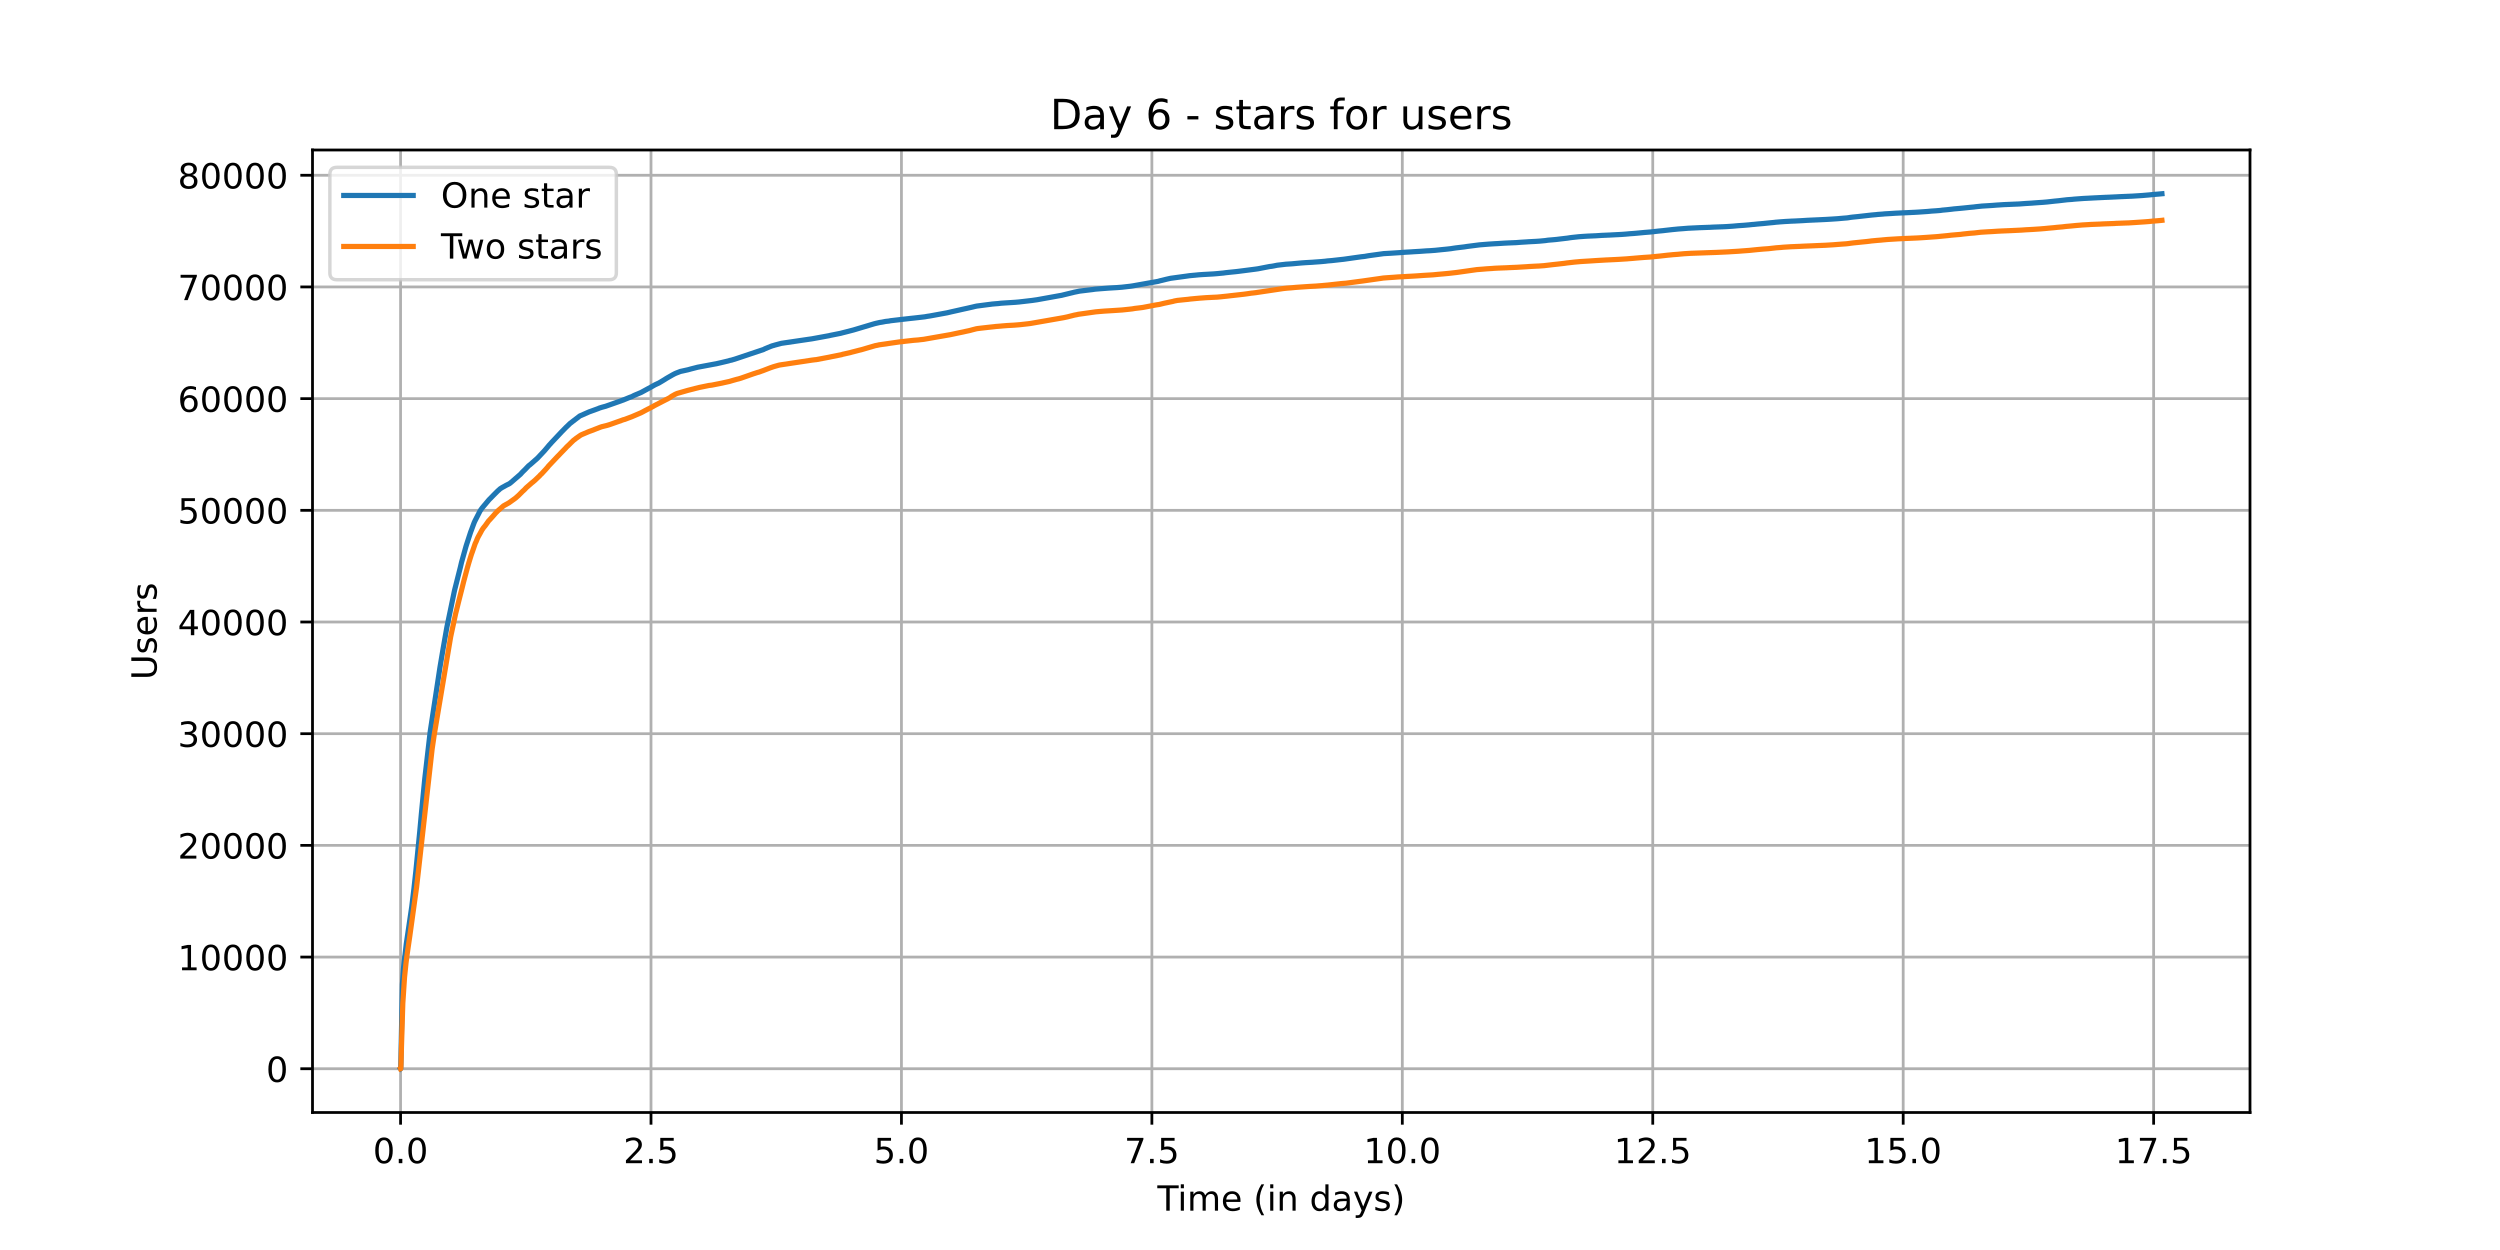 <?xml version="1.0" encoding="utf-8" standalone="no"?>
<!DOCTYPE svg PUBLIC "-//W3C//DTD SVG 1.1//EN"
  "http://www.w3.org/Graphics/SVG/1.1/DTD/svg11.dtd">
<!-- Created with matplotlib (https://matplotlib.org/) -->
<svg height="360pt" version="1.1" viewBox="0 0 720 360" width="720pt" xmlns="http://www.w3.org/2000/svg" xmlns:xlink="http://www.w3.org/1999/xlink">
 <defs>
  <style type="text/css">*{stroke-linecap:butt;stroke-linejoin:round;}</style>
 </defs>
 <g id="figure_1">
  <g id="patch_1">
   <path d="M 0 360 
L 720 360 
L 720 0 
L 0 0 
z
" style="fill:#ffffff;"/>
  </g>
  <g id="axes_1">
   <g id="patch_2">
    <path d="M 90 320.4 
L 648 320.4 
L 648 43.2 
L 90 43.2 
z
" style="fill:#ffffff;"/>
   </g>
   <g id="matplotlib.axis_1">
    <g id="xtick_1">
     <g id="line2d_1">
      <path clip-path="url(#p3df8a5b5e9)" d="M 115.364 320.4 
L 115.364 43.2 
" style="fill:none;stroke:#b0b0b0;stroke-linecap:square;stroke-width:0.8;"/>
     </g>
     <g id="line2d_2">
      <defs>
       <path d="M 0 0 
L 0 3.5 
" id="m30d0edd004" style="stroke:#000000;stroke-width:0.8;"/>
      </defs>
      <g>
       <use style="stroke:#000000;stroke-width:0.8;" x="115.364" xlink:href="#m30d0edd004" y="320.4"/>
      </g>
     </g>
     <g id="text_1">
      <!-- 0.0 -->
      <g transform="translate(107.412 334.998)scale(0.1 -0.1)">
       <defs>
        <path d="M 31.781 66.406 
Q 24.172 66.406 20.328 58.906 
Q 16.5 51.422 16.5 36.375 
Q 16.5 21.391 20.328 13.891 
Q 24.172 6.391 31.781 6.391 
Q 39.453 6.391 43.281 13.891 
Q 47.125 21.391 47.125 36.375 
Q 47.125 51.422 43.281 58.906 
Q 39.453 66.406 31.781 66.406 
z
M 31.781 74.219 
Q 44.047 74.219 50.516 64.516 
Q 56.984 54.828 56.984 36.375 
Q 56.984 17.969 50.516 8.266 
Q 44.047 -1.422 31.781 -1.422 
Q 19.531 -1.422 13.062 8.266 
Q 6.594 17.969 6.594 36.375 
Q 6.594 54.828 13.062 64.516 
Q 19.531 74.219 31.781 74.219 
z
" id="DejaVuSans-48"/>
        <path d="M 10.688 12.406 
L 21 12.406 
L 21 0 
L 10.688 0 
z
" id="DejaVuSans-46"/>
       </defs>
       <use xlink:href="#DejaVuSans-48"/>
       <use x="63.623" xlink:href="#DejaVuSans-46"/>
       <use x="95.41" xlink:href="#DejaVuSans-48"/>
      </g>
     </g>
    </g>
    <g id="xtick_2">
     <g id="line2d_3">
      <path clip-path="url(#p3df8a5b5e9)" d="M 187.489 320.4 
L 187.489 43.2 
" style="fill:none;stroke:#b0b0b0;stroke-linecap:square;stroke-width:0.8;"/>
     </g>
     <g id="line2d_4">
      <g>
       <use style="stroke:#000000;stroke-width:0.8;" x="187.489" xlink:href="#m30d0edd004" y="320.4"/>
      </g>
     </g>
     <g id="text_2">
      <!-- 2.5 -->
      <g transform="translate(179.538 334.998)scale(0.1 -0.1)">
       <defs>
        <path d="M 19.188 8.297 
L 53.609 8.297 
L 53.609 0 
L 7.328 0 
L 7.328 8.297 
Q 12.938 14.109 22.625 23.891 
Q 32.328 33.688 34.812 36.531 
Q 39.547 41.844 41.422 45.531 
Q 43.312 49.219 43.312 52.781 
Q 43.312 58.594 39.234 62.25 
Q 35.156 65.922 28.609 65.922 
Q 23.969 65.922 18.812 64.312 
Q 13.672 62.703 7.812 59.422 
L 7.812 69.391 
Q 13.766 71.781 18.938 73 
Q 24.125 74.219 28.422 74.219 
Q 39.75 74.219 46.484 68.547 
Q 53.219 62.891 53.219 53.422 
Q 53.219 48.922 51.531 44.891 
Q 49.859 40.875 45.406 35.406 
Q 44.188 33.984 37.641 27.219 
Q 31.109 20.453 19.188 8.297 
z
" id="DejaVuSans-50"/>
        <path d="M 10.797 72.906 
L 49.516 72.906 
L 49.516 64.594 
L 19.828 64.594 
L 19.828 46.734 
Q 21.969 47.469 24.109 47.828 
Q 26.266 48.188 28.422 48.188 
Q 40.625 48.188 47.75 41.5 
Q 54.891 34.812 54.891 23.391 
Q 54.891 11.625 47.562 5.094 
Q 40.234 -1.422 26.906 -1.422 
Q 22.312 -1.422 17.547 -0.641 
Q 12.797 0.141 7.719 1.703 
L 7.719 11.625 
Q 12.109 9.234 16.797 8.062 
Q 21.484 6.891 26.703 6.891 
Q 35.156 6.891 40.078 11.328 
Q 45.016 15.766 45.016 23.391 
Q 45.016 31 40.078 35.438 
Q 35.156 39.891 26.703 39.891 
Q 22.75 39.891 18.812 39.016 
Q 14.891 38.141 10.797 36.281 
z
" id="DejaVuSans-53"/>
       </defs>
       <use xlink:href="#DejaVuSans-50"/>
       <use x="63.623" xlink:href="#DejaVuSans-46"/>
       <use x="95.41" xlink:href="#DejaVuSans-53"/>
      </g>
     </g>
    </g>
    <g id="xtick_3">
     <g id="line2d_5">
      <path clip-path="url(#p3df8a5b5e9)" d="M 259.615 320.4 
L 259.615 43.2 
" style="fill:none;stroke:#b0b0b0;stroke-linecap:square;stroke-width:0.8;"/>
     </g>
     <g id="line2d_6">
      <g>
       <use style="stroke:#000000;stroke-width:0.8;" x="259.615" xlink:href="#m30d0edd004" y="320.4"/>
      </g>
     </g>
     <g id="text_3">
      <!-- 5.0 -->
      <g transform="translate(251.664 334.998)scale(0.1 -0.1)">
       <use xlink:href="#DejaVuSans-53"/>
       <use x="63.623" xlink:href="#DejaVuSans-46"/>
       <use x="95.41" xlink:href="#DejaVuSans-48"/>
      </g>
     </g>
    </g>
    <g id="xtick_4">
     <g id="line2d_7">
      <path clip-path="url(#p3df8a5b5e9)" d="M 331.741 320.4 
L 331.741 43.2 
" style="fill:none;stroke:#b0b0b0;stroke-linecap:square;stroke-width:0.8;"/>
     </g>
     <g id="line2d_8">
      <g>
       <use style="stroke:#000000;stroke-width:0.8;" x="331.741" xlink:href="#m30d0edd004" y="320.4"/>
      </g>
     </g>
     <g id="text_4">
      <!-- 7.5 -->
      <g transform="translate(323.79 334.998)scale(0.1 -0.1)">
       <defs>
        <path d="M 8.203 72.906 
L 55.078 72.906 
L 55.078 68.703 
L 28.609 0 
L 18.312 0 
L 43.219 64.594 
L 8.203 64.594 
z
" id="DejaVuSans-55"/>
       </defs>
       <use xlink:href="#DejaVuSans-55"/>
       <use x="63.623" xlink:href="#DejaVuSans-46"/>
       <use x="95.41" xlink:href="#DejaVuSans-53"/>
      </g>
     </g>
    </g>
    <g id="xtick_5">
     <g id="line2d_9">
      <path clip-path="url(#p3df8a5b5e9)" d="M 403.867 320.4 
L 403.867 43.2 
" style="fill:none;stroke:#b0b0b0;stroke-linecap:square;stroke-width:0.8;"/>
     </g>
     <g id="line2d_10">
      <g>
       <use style="stroke:#000000;stroke-width:0.8;" x="403.867" xlink:href="#m30d0edd004" y="320.4"/>
      </g>
     </g>
     <g id="text_5">
      <!-- 10.0 -->
      <g transform="translate(392.734 334.998)scale(0.1 -0.1)">
       <defs>
        <path d="M 12.406 8.297 
L 28.516 8.297 
L 28.516 63.922 
L 10.984 60.406 
L 10.984 69.391 
L 28.422 72.906 
L 38.281 72.906 
L 38.281 8.297 
L 54.391 8.297 
L 54.391 0 
L 12.406 0 
z
" id="DejaVuSans-49"/>
       </defs>
       <use xlink:href="#DejaVuSans-49"/>
       <use x="63.623" xlink:href="#DejaVuSans-48"/>
       <use x="127.246" xlink:href="#DejaVuSans-46"/>
       <use x="159.033" xlink:href="#DejaVuSans-48"/>
      </g>
     </g>
    </g>
    <g id="xtick_6">
     <g id="line2d_11">
      <path clip-path="url(#p3df8a5b5e9)" d="M 475.993 320.4 
L 475.993 43.2 
" style="fill:none;stroke:#b0b0b0;stroke-linecap:square;stroke-width:0.8;"/>
     </g>
     <g id="line2d_12">
      <g>
       <use style="stroke:#000000;stroke-width:0.8;" x="475.993" xlink:href="#m30d0edd004" y="320.4"/>
      </g>
     </g>
     <g id="text_6">
      <!-- 12.5 -->
      <g transform="translate(464.86 334.998)scale(0.1 -0.1)">
       <use xlink:href="#DejaVuSans-49"/>
       <use x="63.623" xlink:href="#DejaVuSans-50"/>
       <use x="127.246" xlink:href="#DejaVuSans-46"/>
       <use x="159.033" xlink:href="#DejaVuSans-53"/>
      </g>
     </g>
    </g>
    <g id="xtick_7">
     <g id="line2d_13">
      <path clip-path="url(#p3df8a5b5e9)" d="M 548.119 320.4 
L 548.119 43.2 
" style="fill:none;stroke:#b0b0b0;stroke-linecap:square;stroke-width:0.8;"/>
     </g>
     <g id="line2d_14">
      <g>
       <use style="stroke:#000000;stroke-width:0.8;" x="548.119" xlink:href="#m30d0edd004" y="320.4"/>
      </g>
     </g>
     <g id="text_7">
      <!-- 15.0 -->
      <g transform="translate(536.986 334.998)scale(0.1 -0.1)">
       <use xlink:href="#DejaVuSans-49"/>
       <use x="63.623" xlink:href="#DejaVuSans-53"/>
       <use x="127.246" xlink:href="#DejaVuSans-46"/>
       <use x="159.033" xlink:href="#DejaVuSans-48"/>
      </g>
     </g>
    </g>
    <g id="xtick_8">
     <g id="line2d_15">
      <path clip-path="url(#p3df8a5b5e9)" d="M 620.245 320.4 
L 620.245 43.2 
" style="fill:none;stroke:#b0b0b0;stroke-linecap:square;stroke-width:0.8;"/>
     </g>
     <g id="line2d_16">
      <g>
       <use style="stroke:#000000;stroke-width:0.8;" x="620.245" xlink:href="#m30d0edd004" y="320.4"/>
      </g>
     </g>
     <g id="text_8">
      <!-- 17.5 -->
      <g transform="translate(609.112 334.998)scale(0.1 -0.1)">
       <use xlink:href="#DejaVuSans-49"/>
       <use x="63.623" xlink:href="#DejaVuSans-55"/>
       <use x="127.246" xlink:href="#DejaVuSans-46"/>
       <use x="159.033" xlink:href="#DejaVuSans-53"/>
      </g>
     </g>
    </g>
    <g id="text_9">
     <!-- Time (in days) -->
     <g transform="translate(333.327 348.677)scale(0.1 -0.1)">
      <defs>
       <path d="M -0.297 72.906 
L 61.375 72.906 
L 61.375 64.594 
L 35.5 64.594 
L 35.5 0 
L 25.594 0 
L 25.594 64.594 
L -0.297 64.594 
z
" id="DejaVuSans-84"/>
       <path d="M 9.422 54.688 
L 18.406 54.688 
L 18.406 0 
L 9.422 0 
z
M 9.422 75.984 
L 18.406 75.984 
L 18.406 64.594 
L 9.422 64.594 
z
" id="DejaVuSans-105"/>
       <path d="M 52 44.188 
Q 55.375 50.25 60.062 53.125 
Q 64.75 56 71.094 56 
Q 79.641 56 84.281 50.016 
Q 88.922 44.047 88.922 33.016 
L 88.922 0 
L 79.891 0 
L 79.891 32.719 
Q 79.891 40.578 77.094 44.375 
Q 74.312 48.188 68.609 48.188 
Q 61.625 48.188 57.562 43.547 
Q 53.516 38.922 53.516 30.906 
L 53.516 0 
L 44.484 0 
L 44.484 32.719 
Q 44.484 40.625 41.703 44.406 
Q 38.922 48.188 33.109 48.188 
Q 26.219 48.188 22.156 43.531 
Q 18.109 38.875 18.109 30.906 
L 18.109 0 
L 9.078 0 
L 9.078 54.688 
L 18.109 54.688 
L 18.109 46.188 
Q 21.188 51.219 25.484 53.609 
Q 29.781 56 35.688 56 
Q 41.656 56 45.828 52.969 
Q 50 49.953 52 44.188 
z
" id="DejaVuSans-109"/>
       <path d="M 56.203 29.594 
L 56.203 25.203 
L 14.891 25.203 
Q 15.484 15.922 20.484 11.062 
Q 25.484 6.203 34.422 6.203 
Q 39.594 6.203 44.453 7.469 
Q 49.312 8.734 54.109 11.281 
L 54.109 2.781 
Q 49.266 0.734 44.188 -0.344 
Q 39.109 -1.422 33.891 -1.422 
Q 20.797 -1.422 13.156 6.188 
Q 5.516 13.812 5.516 26.812 
Q 5.516 40.234 12.766 48.109 
Q 20.016 56 32.328 56 
Q 43.359 56 49.781 48.891 
Q 56.203 41.797 56.203 29.594 
z
M 47.219 32.234 
Q 47.125 39.594 43.094 43.984 
Q 39.062 48.391 32.422 48.391 
Q 24.906 48.391 20.391 44.141 
Q 15.875 39.891 15.188 32.172 
z
" id="DejaVuSans-101"/>
       <path id="DejaVuSans-32"/>
       <path d="M 31 75.875 
Q 24.469 64.656 21.281 53.656 
Q 18.109 42.672 18.109 31.391 
Q 18.109 20.125 21.312 9.062 
Q 24.516 -2 31 -13.188 
L 23.188 -13.188 
Q 15.875 -1.703 12.234 9.375 
Q 8.594 20.453 8.594 31.391 
Q 8.594 42.281 12.203 53.312 
Q 15.828 64.359 23.188 75.875 
z
" id="DejaVuSans-40"/>
       <path d="M 54.891 33.016 
L 54.891 0 
L 45.906 0 
L 45.906 32.719 
Q 45.906 40.484 42.875 44.328 
Q 39.844 48.188 33.797 48.188 
Q 26.516 48.188 22.312 43.547 
Q 18.109 38.922 18.109 30.906 
L 18.109 0 
L 9.078 0 
L 9.078 54.688 
L 18.109 54.688 
L 18.109 46.188 
Q 21.344 51.125 25.703 53.562 
Q 30.078 56 35.797 56 
Q 45.219 56 50.047 50.172 
Q 54.891 44.344 54.891 33.016 
z
" id="DejaVuSans-110"/>
       <path d="M 45.406 46.391 
L 45.406 75.984 
L 54.391 75.984 
L 54.391 0 
L 45.406 0 
L 45.406 8.203 
Q 42.578 3.328 38.25 0.953 
Q 33.938 -1.422 27.875 -1.422 
Q 17.969 -1.422 11.734 6.484 
Q 5.516 14.406 5.516 27.297 
Q 5.516 40.188 11.734 48.094 
Q 17.969 56 27.875 56 
Q 33.938 56 38.25 53.625 
Q 42.578 51.266 45.406 46.391 
z
M 14.797 27.297 
Q 14.797 17.391 18.875 11.75 
Q 22.953 6.109 30.078 6.109 
Q 37.203 6.109 41.297 11.75 
Q 45.406 17.391 45.406 27.297 
Q 45.406 37.203 41.297 42.844 
Q 37.203 48.484 30.078 48.484 
Q 22.953 48.484 18.875 42.844 
Q 14.797 37.203 14.797 27.297 
z
" id="DejaVuSans-100"/>
       <path d="M 34.281 27.484 
Q 23.391 27.484 19.188 25 
Q 14.984 22.516 14.984 16.5 
Q 14.984 11.719 18.141 8.906 
Q 21.297 6.109 26.703 6.109 
Q 34.188 6.109 38.703 11.406 
Q 43.219 16.703 43.219 25.484 
L 43.219 27.484 
z
M 52.203 31.203 
L 52.203 0 
L 43.219 0 
L 43.219 8.297 
Q 40.141 3.328 35.547 0.953 
Q 30.953 -1.422 24.312 -1.422 
Q 15.922 -1.422 10.953 3.297 
Q 6 8.016 6 15.922 
Q 6 25.141 12.172 29.828 
Q 18.359 34.516 30.609 34.516 
L 43.219 34.516 
L 43.219 35.406 
Q 43.219 41.609 39.141 45 
Q 35.062 48.391 27.688 48.391 
Q 23 48.391 18.547 47.266 
Q 14.109 46.141 10.016 43.891 
L 10.016 52.203 
Q 14.938 54.109 19.578 55.047 
Q 24.219 56 28.609 56 
Q 40.484 56 46.344 49.844 
Q 52.203 43.703 52.203 31.203 
z
" id="DejaVuSans-97"/>
       <path d="M 32.172 -5.078 
Q 28.375 -14.844 24.75 -17.812 
Q 21.141 -20.797 15.094 -20.797 
L 7.906 -20.797 
L 7.906 -13.281 
L 13.188 -13.281 
Q 16.891 -13.281 18.938 -11.516 
Q 21 -9.766 23.484 -3.219 
L 25.094 0.875 
L 2.984 54.688 
L 12.5 54.688 
L 29.594 11.922 
L 46.688 54.688 
L 56.203 54.688 
z
" id="DejaVuSans-121"/>
       <path d="M 44.281 53.078 
L 44.281 44.578 
Q 40.484 46.531 36.375 47.5 
Q 32.281 48.484 27.875 48.484 
Q 21.188 48.484 17.844 46.438 
Q 14.5 44.391 14.5 40.281 
Q 14.5 37.156 16.891 35.375 
Q 19.281 33.594 26.516 31.984 
L 29.594 31.297 
Q 39.156 29.25 43.188 25.516 
Q 47.219 21.781 47.219 15.094 
Q 47.219 7.469 41.188 3.016 
Q 35.156 -1.422 24.609 -1.422 
Q 20.219 -1.422 15.453 -0.562 
Q 10.688 0.297 5.422 2 
L 5.422 11.281 
Q 10.406 8.688 15.234 7.391 
Q 20.062 6.109 24.812 6.109 
Q 31.156 6.109 34.562 8.281 
Q 37.984 10.453 37.984 14.406 
Q 37.984 18.062 35.516 20.016 
Q 33.062 21.969 24.703 23.781 
L 21.578 24.516 
Q 13.234 26.266 9.516 29.906 
Q 5.812 33.547 5.812 39.891 
Q 5.812 47.609 11.281 51.797 
Q 16.75 56 26.812 56 
Q 31.781 56 36.172 55.266 
Q 40.578 54.547 44.281 53.078 
z
" id="DejaVuSans-115"/>
       <path d="M 8.016 75.875 
L 15.828 75.875 
Q 23.141 64.359 26.781 53.312 
Q 30.422 42.281 30.422 31.391 
Q 30.422 20.453 26.781 9.375 
Q 23.141 -1.703 15.828 -13.188 
L 8.016 -13.188 
Q 14.5 -2 17.703 9.062 
Q 20.906 20.125 20.906 31.391 
Q 20.906 42.672 17.703 53.656 
Q 14.5 64.656 8.016 75.875 
z
" id="DejaVuSans-41"/>
      </defs>
      <use xlink:href="#DejaVuSans-84"/>
      <use x="57.959" xlink:href="#DejaVuSans-105"/>
      <use x="85.742" xlink:href="#DejaVuSans-109"/>
      <use x="183.154" xlink:href="#DejaVuSans-101"/>
      <use x="244.678" xlink:href="#DejaVuSans-32"/>
      <use x="276.465" xlink:href="#DejaVuSans-40"/>
      <use x="315.479" xlink:href="#DejaVuSans-105"/>
      <use x="343.262" xlink:href="#DejaVuSans-110"/>
      <use x="406.641" xlink:href="#DejaVuSans-32"/>
      <use x="438.428" xlink:href="#DejaVuSans-100"/>
      <use x="501.904" xlink:href="#DejaVuSans-97"/>
      <use x="563.184" xlink:href="#DejaVuSans-121"/>
      <use x="622.363" xlink:href="#DejaVuSans-115"/>
      <use x="674.463" xlink:href="#DejaVuSans-41"/>
     </g>
    </g>
   </g>
   <g id="matplotlib.axis_2">
    <g id="ytick_1">
     <g id="line2d_17">
      <path clip-path="url(#p3df8a5b5e9)" d="M 90 307.8 
L 648 307.8 
" style="fill:none;stroke:#b0b0b0;stroke-linecap:square;stroke-width:0.8;"/>
     </g>
     <g id="line2d_18">
      <defs>
       <path d="M 0 0 
L -3.5 0 
" id="m00f42915b4" style="stroke:#000000;stroke-width:0.8;"/>
      </defs>
      <g>
       <use style="stroke:#000000;stroke-width:0.8;" x="90" xlink:href="#m00f42915b4" y="307.8"/>
      </g>
     </g>
     <g id="text_10">
      <!-- 0 -->
      <g transform="translate(76.638 311.599)scale(0.1 -0.1)">
       <use xlink:href="#DejaVuSans-48"/>
      </g>
     </g>
    </g>
    <g id="ytick_2">
     <g id="line2d_19">
      <path clip-path="url(#p3df8a5b5e9)" d="M 90 275.634 
L 648 275.634 
" style="fill:none;stroke:#b0b0b0;stroke-linecap:square;stroke-width:0.8;"/>
     </g>
     <g id="line2d_20">
      <g>
       <use style="stroke:#000000;stroke-width:0.8;" x="90" xlink:href="#m00f42915b4" y="275.634"/>
      </g>
     </g>
     <g id="text_11">
      <!-- 10000 -->
      <g transform="translate(51.188 279.433)scale(0.1 -0.1)">
       <use xlink:href="#DejaVuSans-49"/>
       <use x="63.623" xlink:href="#DejaVuSans-48"/>
       <use x="127.246" xlink:href="#DejaVuSans-48"/>
       <use x="190.869" xlink:href="#DejaVuSans-48"/>
       <use x="254.492" xlink:href="#DejaVuSans-48"/>
      </g>
     </g>
    </g>
    <g id="ytick_3">
     <g id="line2d_21">
      <path clip-path="url(#p3df8a5b5e9)" d="M 90 243.468 
L 648 243.468 
" style="fill:none;stroke:#b0b0b0;stroke-linecap:square;stroke-width:0.8;"/>
     </g>
     <g id="line2d_22">
      <g>
       <use style="stroke:#000000;stroke-width:0.8;" x="90" xlink:href="#m00f42915b4" y="243.468"/>
      </g>
     </g>
     <g id="text_12">
      <!-- 20000 -->
      <g transform="translate(51.188 247.268)scale(0.1 -0.1)">
       <use xlink:href="#DejaVuSans-50"/>
       <use x="63.623" xlink:href="#DejaVuSans-48"/>
       <use x="127.246" xlink:href="#DejaVuSans-48"/>
       <use x="190.869" xlink:href="#DejaVuSans-48"/>
       <use x="254.492" xlink:href="#DejaVuSans-48"/>
      </g>
     </g>
    </g>
    <g id="ytick_4">
     <g id="line2d_23">
      <path clip-path="url(#p3df8a5b5e9)" d="M 90 211.303 
L 648 211.303 
" style="fill:none;stroke:#b0b0b0;stroke-linecap:square;stroke-width:0.8;"/>
     </g>
     <g id="line2d_24">
      <g>
       <use style="stroke:#000000;stroke-width:0.8;" x="90" xlink:href="#m00f42915b4" y="211.303"/>
      </g>
     </g>
     <g id="text_13">
      <!-- 30000 -->
      <g transform="translate(51.188 215.102)scale(0.1 -0.1)">
       <defs>
        <path d="M 40.578 39.312 
Q 47.656 37.797 51.625 33 
Q 55.609 28.219 55.609 21.188 
Q 55.609 10.406 48.188 4.484 
Q 40.766 -1.422 27.094 -1.422 
Q 22.516 -1.422 17.656 -0.516 
Q 12.797 0.391 7.625 2.203 
L 7.625 11.719 
Q 11.719 9.328 16.594 8.109 
Q 21.484 6.891 26.812 6.891 
Q 36.078 6.891 40.938 10.547 
Q 45.797 14.203 45.797 21.188 
Q 45.797 27.641 41.281 31.266 
Q 36.766 34.906 28.719 34.906 
L 20.219 34.906 
L 20.219 43.016 
L 29.109 43.016 
Q 36.375 43.016 40.234 45.922 
Q 44.094 48.828 44.094 54.297 
Q 44.094 59.906 40.109 62.906 
Q 36.141 65.922 28.719 65.922 
Q 24.656 65.922 20.016 65.031 
Q 15.375 64.156 9.812 62.312 
L 9.812 71.094 
Q 15.438 72.656 20.344 73.438 
Q 25.25 74.219 29.594 74.219 
Q 40.828 74.219 47.359 69.109 
Q 53.906 64.016 53.906 55.328 
Q 53.906 49.266 50.438 45.094 
Q 46.969 40.922 40.578 39.312 
z
" id="DejaVuSans-51"/>
       </defs>
       <use xlink:href="#DejaVuSans-51"/>
       <use x="63.623" xlink:href="#DejaVuSans-48"/>
       <use x="127.246" xlink:href="#DejaVuSans-48"/>
       <use x="190.869" xlink:href="#DejaVuSans-48"/>
       <use x="254.492" xlink:href="#DejaVuSans-48"/>
      </g>
     </g>
    </g>
    <g id="ytick_5">
     <g id="line2d_25">
      <path clip-path="url(#p3df8a5b5e9)" d="M 90 179.137 
L 648 179.137 
" style="fill:none;stroke:#b0b0b0;stroke-linecap:square;stroke-width:0.8;"/>
     </g>
     <g id="line2d_26">
      <g>
       <use style="stroke:#000000;stroke-width:0.8;" x="90" xlink:href="#m00f42915b4" y="179.137"/>
      </g>
     </g>
     <g id="text_14">
      <!-- 40000 -->
      <g transform="translate(51.188 182.936)scale(0.1 -0.1)">
       <defs>
        <path d="M 37.797 64.312 
L 12.891 25.391 
L 37.797 25.391 
z
M 35.203 72.906 
L 47.609 72.906 
L 47.609 25.391 
L 58.016 25.391 
L 58.016 17.188 
L 47.609 17.188 
L 47.609 0 
L 37.797 0 
L 37.797 17.188 
L 4.891 17.188 
L 4.891 26.703 
z
" id="DejaVuSans-52"/>
       </defs>
       <use xlink:href="#DejaVuSans-52"/>
       <use x="63.623" xlink:href="#DejaVuSans-48"/>
       <use x="127.246" xlink:href="#DejaVuSans-48"/>
       <use x="190.869" xlink:href="#DejaVuSans-48"/>
       <use x="254.492" xlink:href="#DejaVuSans-48"/>
      </g>
     </g>
    </g>
    <g id="ytick_6">
     <g id="line2d_27">
      <path clip-path="url(#p3df8a5b5e9)" d="M 90 146.971 
L 648 146.971 
" style="fill:none;stroke:#b0b0b0;stroke-linecap:square;stroke-width:0.8;"/>
     </g>
     <g id="line2d_28">
      <g>
       <use style="stroke:#000000;stroke-width:0.8;" x="90" xlink:href="#m00f42915b4" y="146.971"/>
      </g>
     </g>
     <g id="text_15">
      <!-- 50000 -->
      <g transform="translate(51.188 150.77)scale(0.1 -0.1)">
       <use xlink:href="#DejaVuSans-53"/>
       <use x="63.623" xlink:href="#DejaVuSans-48"/>
       <use x="127.246" xlink:href="#DejaVuSans-48"/>
       <use x="190.869" xlink:href="#DejaVuSans-48"/>
       <use x="254.492" xlink:href="#DejaVuSans-48"/>
      </g>
     </g>
    </g>
    <g id="ytick_7">
     <g id="line2d_29">
      <path clip-path="url(#p3df8a5b5e9)" d="M 90 114.805 
L 648 114.805 
" style="fill:none;stroke:#b0b0b0;stroke-linecap:square;stroke-width:0.8;"/>
     </g>
     <g id="line2d_30">
      <g>
       <use style="stroke:#000000;stroke-width:0.8;" x="90" xlink:href="#m00f42915b4" y="114.805"/>
      </g>
     </g>
     <g id="text_16">
      <!-- 60000 -->
      <g transform="translate(51.188 118.604)scale(0.1 -0.1)">
       <defs>
        <path d="M 33.016 40.375 
Q 26.375 40.375 22.484 35.828 
Q 18.609 31.297 18.609 23.391 
Q 18.609 15.531 22.484 10.953 
Q 26.375 6.391 33.016 6.391 
Q 39.656 6.391 43.531 10.953 
Q 47.406 15.531 47.406 23.391 
Q 47.406 31.297 43.531 35.828 
Q 39.656 40.375 33.016 40.375 
z
M 52.594 71.297 
L 52.594 62.312 
Q 48.875 64.062 45.094 64.984 
Q 41.312 65.922 37.594 65.922 
Q 27.828 65.922 22.672 59.328 
Q 17.531 52.734 16.797 39.406 
Q 19.672 43.656 24.016 45.922 
Q 28.375 48.188 33.594 48.188 
Q 44.578 48.188 50.953 41.516 
Q 57.328 34.859 57.328 23.391 
Q 57.328 12.156 50.688 5.359 
Q 44.047 -1.422 33.016 -1.422 
Q 20.359 -1.422 13.672 8.266 
Q 6.984 17.969 6.984 36.375 
Q 6.984 53.656 15.188 63.938 
Q 23.391 74.219 37.203 74.219 
Q 40.922 74.219 44.703 73.484 
Q 48.484 72.75 52.594 71.297 
z
" id="DejaVuSans-54"/>
       </defs>
       <use xlink:href="#DejaVuSans-54"/>
       <use x="63.623" xlink:href="#DejaVuSans-48"/>
       <use x="127.246" xlink:href="#DejaVuSans-48"/>
       <use x="190.869" xlink:href="#DejaVuSans-48"/>
       <use x="254.492" xlink:href="#DejaVuSans-48"/>
      </g>
     </g>
    </g>
    <g id="ytick_8">
     <g id="line2d_31">
      <path clip-path="url(#p3df8a5b5e9)" d="M 90 82.639 
L 648 82.639 
" style="fill:none;stroke:#b0b0b0;stroke-linecap:square;stroke-width:0.8;"/>
     </g>
     <g id="line2d_32">
      <g>
       <use style="stroke:#000000;stroke-width:0.8;" x="90" xlink:href="#m00f42915b4" y="82.639"/>
      </g>
     </g>
     <g id="text_17">
      <!-- 70000 -->
      <g transform="translate(51.188 86.438)scale(0.1 -0.1)">
       <use xlink:href="#DejaVuSans-55"/>
       <use x="63.623" xlink:href="#DejaVuSans-48"/>
       <use x="127.246" xlink:href="#DejaVuSans-48"/>
       <use x="190.869" xlink:href="#DejaVuSans-48"/>
       <use x="254.492" xlink:href="#DejaVuSans-48"/>
      </g>
     </g>
    </g>
    <g id="ytick_9">
     <g id="line2d_33">
      <path clip-path="url(#p3df8a5b5e9)" d="M 90 50.473 
L 648 50.473 
" style="fill:none;stroke:#b0b0b0;stroke-linecap:square;stroke-width:0.8;"/>
     </g>
     <g id="line2d_34">
      <g>
       <use style="stroke:#000000;stroke-width:0.8;" x="90" xlink:href="#m00f42915b4" y="50.473"/>
      </g>
     </g>
     <g id="text_18">
      <!-- 80000 -->
      <g transform="translate(51.188 54.273)scale(0.1 -0.1)">
       <defs>
        <path d="M 31.781 34.625 
Q 24.75 34.625 20.719 30.859 
Q 16.703 27.094 16.703 20.516 
Q 16.703 13.922 20.719 10.156 
Q 24.75 6.391 31.781 6.391 
Q 38.812 6.391 42.859 10.172 
Q 46.922 13.969 46.922 20.516 
Q 46.922 27.094 42.891 30.859 
Q 38.875 34.625 31.781 34.625 
z
M 21.922 38.812 
Q 15.578 40.375 12.031 44.719 
Q 8.5 49.078 8.5 55.328 
Q 8.5 64.062 14.719 69.141 
Q 20.953 74.219 31.781 74.219 
Q 42.672 74.219 48.875 69.141 
Q 55.078 64.062 55.078 55.328 
Q 55.078 49.078 51.531 44.719 
Q 48 40.375 41.703 38.812 
Q 48.828 37.156 52.797 32.312 
Q 56.781 27.484 56.781 20.516 
Q 56.781 9.906 50.312 4.234 
Q 43.844 -1.422 31.781 -1.422 
Q 19.734 -1.422 13.25 4.234 
Q 6.781 9.906 6.781 20.516 
Q 6.781 27.484 10.781 32.312 
Q 14.797 37.156 21.922 38.812 
z
M 18.312 54.391 
Q 18.312 48.734 21.844 45.562 
Q 25.391 42.391 31.781 42.391 
Q 38.141 42.391 41.719 45.562 
Q 45.312 48.734 45.312 54.391 
Q 45.312 60.062 41.719 63.234 
Q 38.141 66.406 31.781 66.406 
Q 25.391 66.406 21.844 63.234 
Q 18.312 60.062 18.312 54.391 
z
" id="DejaVuSans-56"/>
       </defs>
       <use xlink:href="#DejaVuSans-56"/>
       <use x="63.623" xlink:href="#DejaVuSans-48"/>
       <use x="127.246" xlink:href="#DejaVuSans-48"/>
       <use x="190.869" xlink:href="#DejaVuSans-48"/>
       <use x="254.492" xlink:href="#DejaVuSans-48"/>
      </g>
     </g>
    </g>
    <g id="text_19">
     <!-- Users -->
     <g transform="translate(45.108 195.801)rotate(-90)scale(0.1 -0.1)">
      <defs>
       <path d="M 8.688 72.906 
L 18.609 72.906 
L 18.609 28.609 
Q 18.609 16.891 22.844 11.734 
Q 27.094 6.594 36.625 6.594 
Q 46.094 6.594 50.344 11.734 
Q 54.594 16.891 54.594 28.609 
L 54.594 72.906 
L 64.5 72.906 
L 64.5 27.391 
Q 64.5 13.141 57.438 5.859 
Q 50.391 -1.422 36.625 -1.422 
Q 22.797 -1.422 15.734 5.859 
Q 8.688 13.141 8.688 27.391 
z
" id="DejaVuSans-85"/>
       <path d="M 41.109 46.297 
Q 39.594 47.172 37.812 47.578 
Q 36.031 48 33.891 48 
Q 26.266 48 22.188 43.047 
Q 18.109 38.094 18.109 28.812 
L 18.109 0 
L 9.078 0 
L 9.078 54.688 
L 18.109 54.688 
L 18.109 46.188 
Q 20.953 51.172 25.484 53.578 
Q 30.031 56 36.531 56 
Q 37.453 56 38.578 55.875 
Q 39.703 55.766 41.062 55.516 
z
" id="DejaVuSans-114"/>
      </defs>
      <use xlink:href="#DejaVuSans-85"/>
      <use x="73.193" xlink:href="#DejaVuSans-115"/>
      <use x="125.293" xlink:href="#DejaVuSans-101"/>
      <use x="186.816" xlink:href="#DejaVuSans-114"/>
      <use x="227.93" xlink:href="#DejaVuSans-115"/>
     </g>
    </g>
   </g>
   <g id="line2d_35">
    <path clip-path="url(#p3df8a5b5e9)" d="M 115.364 307.8 
L 115.391 307.777 
L 115.433 306.61 
L 115.89 283.563 
L 116.206 278.841 
L 116.999 271.935 
L 118.585 261.14 
L 119.231 255.817 
L 119.767 250.892 
L 120.899 239.386 
L 121.395 233.979 
L 122.328 224.343 
L 123.897 210.74 
L 126.716 192.161 
L 127.629 186.744 
L 128.702 180.632 
L 130.905 170.037 
L 132.613 163.269 
L 132.911 161.992 
L 134.201 157.373 
L 134.379 156.81 
L 135.551 153.221 
L 135.789 152.603 
L 136.266 151.3 
L 136.564 150.509 
L 136.782 150.033 
L 138.212 147.238 
L 138.47 146.833 
L 138.886 146.254 
L 140.733 144.053 
L 141.011 143.751 
L 141.408 143.359 
L 142.044 142.702 
L 143.394 141.348 
L 143.632 141.155 
L 144.009 140.798 
L 144.485 140.489 
L 144.744 140.338 
L 145.279 140.049 
L 145.697 139.808 
L 145.915 139.695 
L 146.53 139.393 
L 146.729 139.286 
L 147.146 138.965 
L 149.886 136.594 
L 150.442 135.973 
L 151.216 135.221 
L 151.673 134.741 
L 152.228 134.153 
L 152.546 133.921 
L 152.883 133.638 
L 154.751 131.998 
L 156.539 130.1 
L 156.936 129.659 
L 157.71 128.746 
L 158.206 128.147 
L 158.425 127.925 
L 159.001 127.272 
L 159.12 127.157 
L 161.801 124.307 
L 162.516 123.583 
L 162.993 123.088 
L 163.47 122.644 
L 163.608 122.509 
L 164.164 121.965 
L 166.985 119.804 
L 169.725 118.597 
L 170.043 118.491 
L 172.366 117.645 
L 172.545 117.552 
L 173.259 117.32 
L 174.133 117.079 
L 174.371 117.021 
L 178.807 115.458 
L 179.979 115.008 
L 181.211 114.503 
L 181.508 114.387 
L 181.806 114.29 
L 182.164 114.13 
L 182.422 113.982 
L 182.839 113.789 
L 184.586 113.052 
L 184.884 112.894 
L 186.731 111.884 
L 187.029 111.743 
L 188.578 110.858 
L 189.353 110.492 
L 189.75 110.311 
L 190.843 109.658 
L 191.538 109.234 
L 191.737 109.099 
L 192.134 108.861 
L 193.722 107.95 
L 194.258 107.667 
L 194.675 107.474 
L 195.966 106.973 
L 196.483 106.863 
L 198.171 106.487 
L 198.509 106.394 
L 198.886 106.284 
L 200.495 105.873 
L 200.912 105.763 
L 205.459 104.911 
L 206.293 104.76 
L 207.861 104.399 
L 208.358 104.28 
L 209.807 103.936 
L 210.204 103.804 
L 210.72 103.705 
L 210.958 103.624 
L 211.594 103.441 
L 219.936 100.646 
L 220.155 100.52 
L 220.374 100.417 
L 221.943 99.767 
L 222.499 99.568 
L 222.796 99.497 
L 223.134 99.388 
L 225.041 98.88 
L 225.756 98.77 
L 233.005 97.699 
L 233.761 97.593 
L 234.16 97.522 
L 238.757 96.68 
L 239.074 96.599 
L 242.095 95.994 
L 242.632 95.85 
L 243.883 95.534 
L 245.77 95.042 
L 246.604 94.795 
L 251.711 93.267 
L 252.109 93.161 
L 253.341 92.878 
L 254.056 92.771 
L 255.029 92.575 
L 256.003 92.469 
L 256.44 92.376 
L 259.022 92.073 
L 259.916 91.964 
L 262.14 91.713 
L 263.172 91.604 
L 265.416 91.35 
L 266.309 91.244 
L 267.103 91.102 
L 267.838 90.993 
L 272.767 90.089 
L 274.058 89.786 
L 274.534 89.68 
L 275.725 89.413 
L 277.493 89.014 
L 278.625 88.767 
L 280.273 88.387 
L 280.77 88.262 
L 281.286 88.152 
L 284.703 87.705 
L 285.477 87.609 
L 285.696 87.573 
L 286.947 87.464 
L 287.384 87.435 
L 288.317 87.326 
L 289.488 87.245 
L 291.255 87.136 
L 292.407 87.062 
L 293.578 86.959 
L 293.816 86.927 
L 294.771 86.818 
L 297.332 86.518 
L 298.047 86.412 
L 298.683 86.322 
L 305.037 85.174 
L 305.771 85.045 
L 306.188 84.939 
L 307.677 84.576 
L 309.047 84.244 
L 309.384 84.157 
L 309.921 84.048 
L 310.893 83.845 
L 313.812 83.488 
L 314.705 83.382 
L 315.361 83.282 
L 316.77 83.163 
L 318.182 83.054 
L 319.472 82.958 
L 321.319 82.848 
L 321.736 82.823 
L 323.125 82.713 
L 325.568 82.433 
L 326.283 82.324 
L 333.511 81.037 
L 334.126 80.857 
L 334.623 80.748 
L 335.913 80.426 
L 337.124 80.153 
L 341.83 79.509 
L 342.565 79.4 
L 344.193 79.249 
L 345.285 79.14 
L 346.436 79.062 
L 348.382 78.953 
L 349.454 78.892 
L 350.725 78.786 
L 351.221 78.737 
L 352.353 78.628 
L 352.969 78.541 
L 353.982 78.432 
L 355.868 78.239 
L 356.804 78.13 
L 357.399 78.052 
L 358.253 77.943 
L 361.51 77.522 
L 362.284 77.412 
L 365.66 76.759 
L 366.197 76.698 
L 366.812 76.592 
L 367.805 76.389 
L 370.348 76.093 
L 372.036 75.984 
L 373.624 75.836 
L 374.815 75.727 
L 376.067 75.637 
L 378.034 75.527 
L 378.512 75.485 
L 380.063 75.376 
L 380.539 75.338 
L 381.691 75.231 
L 382.286 75.151 
L 383.597 75.042 
L 385.96 74.775 
L 386.973 74.665 
L 392.036 73.951 
L 392.989 73.848 
L 393.386 73.777 
L 394.141 73.646 
L 398.531 73.041 
L 400.497 72.932 
L 401.669 72.854 
L 403.337 72.745 
L 404.627 72.645 
L 406.553 72.536 
L 407.009 72.501 
L 408.856 72.394 
L 409.313 72.362 
L 410.802 72.253 
L 411.794 72.205 
L 413.303 72.095 
L 415.27 71.889 
L 416.362 71.783 
L 416.898 71.725 
L 417.852 71.616 
L 418.527 71.507 
L 419.282 71.397 
L 421.785 71.098 
L 422.46 70.989 
L 426.035 70.526 
L 427.366 70.416 
L 428.716 70.307 
L 430.444 70.197 
L 431.457 70.143 
L 433.144 70.033 
L 434.137 69.982 
L 436.681 69.873 
L 437.972 69.773 
L 439.739 69.663 
L 440.195 69.628 
L 442.28 69.519 
L 443.452 69.442 
L 444.564 69.335 
L 445.08 69.284 
L 445.795 69.175 
L 447.185 69.059 
L 448.317 68.953 
L 448.892 68.879 
L 451.475 68.576 
L 452.13 68.47 
L 452.706 68.396 
L 454.733 68.177 
L 456.242 68.068 
L 457.315 68.004 
L 459.697 67.898 
L 460.134 67.869 
L 461.265 67.795 
L 463.767 67.685 
L 464.819 67.627 
L 466.963 67.518 
L 468.254 67.422 
L 469.446 67.312 
L 470.637 67.229 
L 471.848 67.119 
L 473.575 66.952 
L 474.945 66.843 
L 475.402 66.807 
L 477.685 66.547 
L 478.858 66.437 
L 479.414 66.37 
L 481.639 66.119 
L 482.771 66.009 
L 483.288 65.955 
L 484.758 65.845 
L 486.168 65.73 
L 488.452 65.62 
L 489.424 65.572 
L 492.483 65.463 
L 493.495 65.408 
L 496.434 65.299 
L 497.446 65.247 
L 499.055 65.138 
L 500.583 64.999 
L 502.211 64.89 
L 503.701 64.761 
L 504.694 64.655 
L 505.131 64.626 
L 506.123 64.52 
L 506.6 64.478 
L 507.871 64.369 
L 509.717 64.179 
L 510.829 64.073 
L 511.405 64.002 
L 512.715 63.893 
L 513.986 63.8 
L 515.991 63.69 
L 516.905 63.655 
L 519.029 63.546 
L 519.466 63.517 
L 520.578 63.446 
L 523 63.336 
L 523.973 63.291 
L 526.177 63.185 
L 526.475 63.163 
L 527.527 63.102 
L 529.175 62.992 
L 530.704 62.857 
L 531.994 62.751 
L 532.332 62.703 
L 532.987 62.597 
L 533.543 62.529 
L 534.635 62.42 
L 535.151 62.368 
L 537.555 62.095 
L 538.547 61.985 
L 539.064 61.928 
L 540.255 61.821 
L 540.791 61.76 
L 542.26 61.651 
L 542.776 61.596 
L 544.682 61.487 
L 545.854 61.407 
L 548.157 61.297 
L 549.09 61.259 
L 551.354 61.149 
L 552.366 61.094 
L 553.934 60.985 
L 555.147 60.902 
L 556.299 60.792 
L 557.47 60.715 
L 558.801 60.609 
L 559.436 60.516 
L 560.647 60.406 
L 561.163 60.351 
L 562.136 60.242 
L 562.732 60.165 
L 564.261 60.03 
L 565.412 59.92 
L 567.379 59.715 
L 568.531 59.608 
L 568.889 59.554 
L 570.835 59.348 
L 572.642 59.239 
L 573.794 59.165 
L 575.184 59.055 
L 575.462 59.039 
L 577.13 58.93 
L 578.023 58.894 
L 580.565 58.785 
L 581.478 58.75 
L 582.888 58.643 
L 583.344 58.608 
L 585.191 58.499 
L 585.667 58.457 
L 587.156 58.348 
L 588.268 58.277 
L 589.559 58.167 
L 591.743 57.923 
L 592.875 57.814 
L 595.318 57.527 
L 596.768 57.421 
L 597.304 57.36 
L 598.575 57.264 
L 600.065 57.154 
L 601.038 57.106 
L 603.103 56.997 
L 604.096 56.948 
L 606.339 56.839 
L 607.213 56.807 
L 609.556 56.697 
L 610.608 56.64 
L 613.189 56.53 
L 614.142 56.488 
L 615.866 56.379 
L 616.998 56.305 
L 618.268 56.196 
L 618.725 56.16 
L 620.512 55.983 
L 621.862 55.874 
L 622.636 55.8 
L 622.636 55.8 
" style="fill:none;stroke:#1f77b4;stroke-linecap:square;stroke-width:1.5;"/>
   </g>
   <g id="line2d_36">
    <path clip-path="url(#p3df8a5b5e9)" d="M 115.364 307.8 
L 115.414 307.781 
L 115.473 307.166 
L 115.632 301.164 
L 116.008 288.986 
L 116.504 281.453 
L 116.94 277.255 
L 117.257 274.814 
L 118.03 269.507 
L 119.985 255.405 
L 120.482 251.034 
L 124.452 215.716 
L 125.048 211.653 
L 129.793 183.386 
L 131.223 176.721 
L 131.481 175.711 
L 132.116 173.135 
L 133.109 169.226 
L 133.546 167.454 
L 134.578 163.61 
L 134.935 162.372 
L 135.313 161.117 
L 135.769 159.663 
L 136.107 158.727 
L 136.861 156.534 
L 137.1 156.042 
L 137.517 155.019 
L 137.775 154.511 
L 138.311 153.555 
L 138.807 152.632 
L 139.204 152.047 
L 139.78 151.339 
L 140.733 150.004 
L 141.071 149.657 
L 142.202 148.399 
L 142.798 147.704 
L 143.017 147.495 
L 143.314 147.177 
L 145.002 145.697 
L 146.63 144.777 
L 148.456 143.465 
L 148.774 143.182 
L 149.33 142.69 
L 150.501 141.512 
L 151.017 141.049 
L 151.533 140.489 
L 153.221 139.016 
L 153.479 138.82 
L 154.055 138.328 
L 155.049 137.379 
L 155.426 137.022 
L 155.644 136.755 
L 155.962 136.478 
L 157.214 135.124 
L 157.809 134.442 
L 157.928 134.269 
L 160.569 131.467 
L 160.946 131.091 
L 161.443 130.563 
L 162.933 129.029 
L 163.191 128.733 
L 164.006 127.967 
L 164.323 127.639 
L 165.217 126.771 
L 165.435 126.636 
L 165.833 126.301 
L 167.203 125.343 
L 167.501 125.188 
L 169.646 124.275 
L 169.944 124.172 
L 170.897 123.828 
L 171.135 123.721 
L 172.922 123.023 
L 173.339 122.882 
L 174.887 122.499 
L 175.662 122.261 
L 179.026 121.068 
L 179.483 120.894 
L 179.92 120.785 
L 182.025 119.993 
L 182.302 119.871 
L 184.586 118.893 
L 185.162 118.594 
L 185.698 118.298 
L 186.711 117.767 
L 187.069 117.6 
L 188.201 116.986 
L 188.439 116.838 
L 192.828 114.573 
L 193.384 114.168 
L 193.643 114.017 
L 194.099 113.763 
L 194.398 113.589 
L 195.013 113.316 
L 198.052 112.438 
L 199.224 112.138 
L 199.72 112.016 
L 200.118 111.907 
L 201.21 111.637 
L 201.369 111.592 
L 203.811 111.093 
L 204.109 111.026 
L 205.002 110.916 
L 207.98 110.324 
L 208.298 110.247 
L 210.105 109.848 
L 210.78 109.642 
L 211.673 109.388 
L 212.249 109.227 
L 212.707 109.121 
L 213.423 108.903 
L 217.057 107.629 
L 217.335 107.545 
L 218.149 107.272 
L 218.566 107.169 
L 219.5 106.828 
L 219.798 106.725 
L 220.135 106.59 
L 221.883 105.918 
L 222.181 105.818 
L 222.757 105.615 
L 223.353 105.442 
L 224.227 105.194 
L 224.544 105.12 
L 233.881 103.708 
L 234.776 103.598 
L 235.075 103.573 
L 238.856 102.859 
L 239.313 102.756 
L 242.135 102.193 
L 242.414 102.135 
L 242.691 102.032 
L 243.129 101.942 
L 244.857 101.549 
L 245.452 101.382 
L 245.889 101.273 
L 247.597 100.829 
L 248.054 100.723 
L 252.069 99.549 
L 252.645 99.443 
L 253.142 99.324 
L 259.121 98.458 
L 260.174 98.349 
L 260.769 98.272 
L 263.073 98.014 
L 264.443 97.908 
L 265.019 97.834 
L 266.011 97.725 
L 273.74 96.374 
L 274.157 96.287 
L 276.301 95.827 
L 277.195 95.647 
L 277.691 95.538 
L 278.009 95.46 
L 279.002 95.251 
L 279.439 95.148 
L 280.015 94.988 
L 281.167 94.692 
L 281.545 94.627 
L 282.418 94.521 
L 282.955 94.46 
L 285.179 94.209 
L 286.212 94.1 
L 286.768 94.032 
L 288.118 93.923 
L 288.634 93.871 
L 290.024 93.759 
L 292.029 93.65 
L 292.486 93.614 
L 293.777 93.505 
L 295.943 93.264 
L 296.797 93.154 
L 306.347 91.485 
L 307.419 91.256 
L 307.836 91.15 
L 309.464 90.742 
L 310.06 90.636 
L 310.556 90.517 
L 315.579 89.809 
L 316.79 89.7 
L 318.122 89.593 
L 319.909 89.484 
L 320.346 89.458 
L 321.517 89.381 
L 323.165 89.272 
L 325.151 89.063 
L 326.084 88.957 
L 326.839 88.825 
L 327.752 88.719 
L 328.288 88.654 
L 329.122 88.545 
L 332.796 87.847 
L 333.173 87.782 
L 333.908 87.673 
L 335.119 87.374 
L 335.397 87.313 
L 335.913 87.204 
L 337.899 86.782 
L 338.177 86.692 
L 339.07 86.522 
L 341.036 86.316 
L 342.148 86.206 
L 342.743 86.126 
L 344.431 85.965 
L 345.642 85.856 
L 346.099 85.824 
L 347.369 85.727 
L 349.554 85.618 
L 350.507 85.576 
L 351.658 85.47 
L 351.976 85.431 
L 353.048 85.322 
L 353.545 85.27 
L 354.438 85.161 
L 354.955 85.106 
L 355.928 84.997 
L 358.233 84.736 
L 359.047 84.627 
L 359.683 84.534 
L 360.378 84.428 
L 360.676 84.402 
L 361.609 84.292 
L 369.593 83.099 
L 370.606 82.99 
L 371.956 82.884 
L 373.088 82.774 
L 374.299 82.687 
L 375.868 82.578 
L 377.04 82.501 
L 378.949 82.395 
L 379.427 82.356 
L 380.797 82.25 
L 381.294 82.202 
L 382.505 82.092 
L 384.729 81.845 
L 385.702 81.739 
L 386.258 81.671 
L 387.667 81.562 
L 391.42 81.06 
L 392.274 80.95 
L 397.657 80.182 
L 398.392 80.072 
L 399.683 79.973 
L 401.331 79.863 
L 402.681 79.757 
L 404.647 79.651 
L 405.064 79.625 
L 407.049 79.516 
L 408.181 79.445 
L 409.69 79.336 
L 410.822 79.265 
L 412.668 79.156 
L 414.397 78.988 
L 415.667 78.879 
L 417.355 78.718 
L 418.288 78.612 
L 418.606 78.573 
L 419.56 78.464 
L 425.36 77.644 
L 426.81 77.534 
L 428.24 77.415 
L 429.849 77.313 
L 430.167 77.28 
L 431.199 77.222 
L 433.899 77.116 
L 434.336 77.091 
L 436.859 76.981 
L 437.972 76.914 
L 439.798 76.804 
L 440.275 76.766 
L 442.3 76.656 
L 443.234 76.615 
L 444.723 76.505 
L 447.225 76.209 
L 448.257 76.1 
L 450.541 75.839 
L 451.276 75.73 
L 453.502 75.479 
L 454.733 75.37 
L 455.21 75.325 
L 456.977 75.215 
L 458.049 75.151 
L 459.657 75.042 
L 460.71 74.98 
L 462.616 74.871 
L 463.548 74.829 
L 465.772 74.72 
L 466.844 74.656 
L 468.552 74.549 
L 469.028 74.504 
L 470.399 74.398 
L 470.895 74.35 
L 472.186 74.241 
L 473.516 74.138 
L 475.164 74.028 
L 476.931 73.855 
L 478.063 73.745 
L 480.328 73.488 
L 481.48 73.379 
L 481.798 73.343 
L 483.308 73.234 
L 483.546 73.205 
L 485.076 73.067 
L 486.883 72.957 
L 487.757 72.925 
L 490.755 72.819 
L 491.132 72.803 
L 494.349 72.693 
L 495.302 72.648 
L 497.645 72.539 
L 498.757 72.468 
L 500.603 72.359 
L 501.953 72.253 
L 503.363 72.147 
L 503.8 72.118 
L 504.813 72.012 
L 505.131 71.979 
L 506.223 71.87 
L 507.791 71.729 
L 509.32 71.619 
L 511.584 71.362 
L 513.033 71.256 
L 513.549 71.201 
L 515.277 71.095 
L 515.713 71.063 
L 518.414 70.953 
L 519.446 70.899 
L 522.087 70.789 
L 523.06 70.744 
L 525.74 70.635 
L 526.018 70.616 
L 527.825 70.506 
L 529.116 70.407 
L 530.545 70.297 
L 531.716 70.217 
L 532.57 70.114 
L 532.928 70.059 
L 533.781 69.95 
L 534.297 69.898 
L 535.39 69.789 
L 535.906 69.734 
L 537.693 69.554 
L 538.567 69.448 
L 538.925 69.396 
L 540.573 69.239 
L 541.863 69.136 
L 542.061 69.11 
L 543.61 68.969 
L 545.417 68.859 
L 546.529 68.789 
L 548.772 68.679 
L 549.686 68.644 
L 552.187 68.534 
L 553.26 68.47 
L 554.949 68.361 
L 556.22 68.267 
L 557.748 68.158 
L 558.225 68.116 
L 559.317 68.007 
L 561.064 67.836 
L 561.977 67.727 
L 563.407 67.605 
L 564.678 67.499 
L 565.293 67.412 
L 567.299 67.196 
L 568.65 67.093 
L 568.968 67.055 
L 569.921 66.945 
L 570.478 66.881 
L 572.185 66.775 
L 572.622 66.749 
L 573.616 66.698 
L 575.303 66.588 
L 576.336 66.534 
L 578.917 66.424 
L 579.89 66.379 
L 582.153 66.27 
L 583.404 66.18 
L 585.389 66.074 
L 585.826 66.045 
L 587.474 65.935 
L 588.883 65.82 
L 589.995 65.71 
L 591.485 65.578 
L 592.497 65.469 
L 594.027 65.334 
L 594.901 65.225 
L 596.39 65.093 
L 597.463 64.987 
L 597.959 64.938 
L 599.25 64.832 
L 599.727 64.79 
L 601.614 64.681 
L 602.07 64.646 
L 604.87 64.536 
L 605.922 64.478 
L 608.861 64.372 
L 609.337 64.334 
L 612.176 64.224 
L 613.01 64.198 
L 614.758 64.089 
L 615.926 64.009 
L 617.593 63.899 
L 618.943 63.793 
L 619.956 63.684 
L 621.227 63.587 
L 622.438 63.478 
L 622.636 63.455 
L 622.636 63.455 
" style="fill:none;stroke:#ff7f0e;stroke-linecap:square;stroke-width:1.5;"/>
   </g>
   <g id="patch_3">
    <path d="M 90 320.4 
L 90 43.2 
" style="fill:none;stroke:#000000;stroke-linecap:square;stroke-linejoin:miter;stroke-width:0.8;"/>
   </g>
   <g id="patch_4">
    <path d="M 648 320.4 
L 648 43.2 
" style="fill:none;stroke:#000000;stroke-linecap:square;stroke-linejoin:miter;stroke-width:0.8;"/>
   </g>
   <g id="patch_5">
    <path d="M 90 320.4 
L 648 320.4 
" style="fill:none;stroke:#000000;stroke-linecap:square;stroke-linejoin:miter;stroke-width:0.8;"/>
   </g>
   <g id="patch_6">
    <path d="M 90 43.2 
L 648 43.2 
" style="fill:none;stroke:#000000;stroke-linecap:square;stroke-linejoin:miter;stroke-width:0.8;"/>
   </g>
   <g id="text_20">
    <!-- Day 6 - stars for users -->
    <g transform="translate(302.426 37.2)scale(0.12 -0.12)">
     <defs>
      <path d="M 19.672 64.797 
L 19.672 8.109 
L 31.594 8.109 
Q 46.688 8.109 53.688 14.938 
Q 60.688 21.781 60.688 36.531 
Q 60.688 51.172 53.688 57.984 
Q 46.688 64.797 31.594 64.797 
z
M 9.812 72.906 
L 30.078 72.906 
Q 51.266 72.906 61.172 64.094 
Q 71.094 55.281 71.094 36.531 
Q 71.094 17.672 61.125 8.828 
Q 51.172 0 30.078 0 
L 9.812 0 
z
" id="DejaVuSans-68"/>
      <path d="M 4.891 31.391 
L 31.203 31.391 
L 31.203 23.391 
L 4.891 23.391 
z
" id="DejaVuSans-45"/>
      <path d="M 18.312 70.219 
L 18.312 54.688 
L 36.812 54.688 
L 36.812 47.703 
L 18.312 47.703 
L 18.312 18.016 
Q 18.312 11.328 20.141 9.422 
Q 21.969 7.516 27.594 7.516 
L 36.812 7.516 
L 36.812 0 
L 27.594 0 
Q 17.188 0 13.234 3.875 
Q 9.281 7.766 9.281 18.016 
L 9.281 47.703 
L 2.688 47.703 
L 2.688 54.688 
L 9.281 54.688 
L 9.281 70.219 
z
" id="DejaVuSans-116"/>
      <path d="M 37.109 75.984 
L 37.109 68.5 
L 28.516 68.5 
Q 23.688 68.5 21.797 66.547 
Q 19.922 64.594 19.922 59.516 
L 19.922 54.688 
L 34.719 54.688 
L 34.719 47.703 
L 19.922 47.703 
L 19.922 0 
L 10.891 0 
L 10.891 47.703 
L 2.297 47.703 
L 2.297 54.688 
L 10.891 54.688 
L 10.891 58.5 
Q 10.891 67.625 15.141 71.797 
Q 19.391 75.984 28.609 75.984 
z
" id="DejaVuSans-102"/>
      <path d="M 30.609 48.391 
Q 23.391 48.391 19.188 42.75 
Q 14.984 37.109 14.984 27.297 
Q 14.984 17.484 19.156 11.844 
Q 23.344 6.203 30.609 6.203 
Q 37.797 6.203 41.984 11.859 
Q 46.188 17.531 46.188 27.297 
Q 46.188 37.016 41.984 42.703 
Q 37.797 48.391 30.609 48.391 
z
M 30.609 56 
Q 42.328 56 49.016 48.375 
Q 55.719 40.766 55.719 27.297 
Q 55.719 13.875 49.016 6.219 
Q 42.328 -1.422 30.609 -1.422 
Q 18.844 -1.422 12.172 6.219 
Q 5.516 13.875 5.516 27.297 
Q 5.516 40.766 12.172 48.375 
Q 18.844 56 30.609 56 
z
" id="DejaVuSans-111"/>
      <path d="M 8.5 21.578 
L 8.5 54.688 
L 17.484 54.688 
L 17.484 21.922 
Q 17.484 14.156 20.5 10.266 
Q 23.531 6.391 29.594 6.391 
Q 36.859 6.391 41.078 11.031 
Q 45.312 15.672 45.312 23.688 
L 45.312 54.688 
L 54.297 54.688 
L 54.297 0 
L 45.312 0 
L 45.312 8.406 
Q 42.047 3.422 37.719 1 
Q 33.406 -1.422 27.688 -1.422 
Q 18.266 -1.422 13.375 4.438 
Q 8.5 10.297 8.5 21.578 
z
M 31.109 56 
z
" id="DejaVuSans-117"/>
     </defs>
     <use xlink:href="#DejaVuSans-68"/>
     <use x="77.002" xlink:href="#DejaVuSans-97"/>
     <use x="138.281" xlink:href="#DejaVuSans-121"/>
     <use x="197.461" xlink:href="#DejaVuSans-32"/>
     <use x="229.248" xlink:href="#DejaVuSans-54"/>
     <use x="292.871" xlink:href="#DejaVuSans-32"/>
     <use x="324.658" xlink:href="#DejaVuSans-45"/>
     <use x="360.742" xlink:href="#DejaVuSans-32"/>
     <use x="392.529" xlink:href="#DejaVuSans-115"/>
     <use x="444.629" xlink:href="#DejaVuSans-116"/>
     <use x="483.838" xlink:href="#DejaVuSans-97"/>
     <use x="545.117" xlink:href="#DejaVuSans-114"/>
     <use x="586.23" xlink:href="#DejaVuSans-115"/>
     <use x="638.33" xlink:href="#DejaVuSans-32"/>
     <use x="670.117" xlink:href="#DejaVuSans-102"/>
     <use x="705.322" xlink:href="#DejaVuSans-111"/>
     <use x="766.504" xlink:href="#DejaVuSans-114"/>
     <use x="807.617" xlink:href="#DejaVuSans-32"/>
     <use x="839.404" xlink:href="#DejaVuSans-117"/>
     <use x="902.783" xlink:href="#DejaVuSans-115"/>
     <use x="954.883" xlink:href="#DejaVuSans-101"/>
     <use x="1016.406" xlink:href="#DejaVuSans-114"/>
     <use x="1057.52" xlink:href="#DejaVuSans-115"/>
    </g>
   </g>
   <g id="legend_1">
    <g id="patch_7">
     <path d="M 97 80.556 
L 175.511 80.556 
Q 177.511 80.556 177.511 78.556 
L 177.511 50.2 
Q 177.511 48.2 175.511 48.2 
L 97 48.2 
Q 95 48.2 95 50.2 
L 95 78.556 
Q 95 80.556 97 80.556 
z
" style="fill:#ffffff;opacity:0.8;stroke:#cccccc;stroke-linejoin:miter;"/>
    </g>
    <g id="line2d_37">
     <path d="M 99 56.298 
L 119 56.298 
" style="fill:none;stroke:#1f77b4;stroke-linecap:square;stroke-width:1.5;"/>
    </g>
    <g id="line2d_38"/>
    <g id="text_21">
     <!-- One star -->
     <g transform="translate(127 59.798)scale(0.1 -0.1)">
      <defs>
       <path d="M 39.406 66.219 
Q 28.656 66.219 22.328 58.203 
Q 16.016 50.203 16.016 36.375 
Q 16.016 22.609 22.328 14.594 
Q 28.656 6.594 39.406 6.594 
Q 50.141 6.594 56.422 14.594 
Q 62.703 22.609 62.703 36.375 
Q 62.703 50.203 56.422 58.203 
Q 50.141 66.219 39.406 66.219 
z
M 39.406 74.219 
Q 54.734 74.219 63.906 63.938 
Q 73.094 53.656 73.094 36.375 
Q 73.094 19.141 63.906 8.859 
Q 54.734 -1.422 39.406 -1.422 
Q 24.031 -1.422 14.812 8.828 
Q 5.609 19.094 5.609 36.375 
Q 5.609 53.656 14.812 63.938 
Q 24.031 74.219 39.406 74.219 
z
" id="DejaVuSans-79"/>
      </defs>
      <use xlink:href="#DejaVuSans-79"/>
      <use x="78.711" xlink:href="#DejaVuSans-110"/>
      <use x="142.09" xlink:href="#DejaVuSans-101"/>
      <use x="203.613" xlink:href="#DejaVuSans-32"/>
      <use x="235.4" xlink:href="#DejaVuSans-115"/>
      <use x="287.5" xlink:href="#DejaVuSans-116"/>
      <use x="326.709" xlink:href="#DejaVuSans-97"/>
      <use x="387.988" xlink:href="#DejaVuSans-114"/>
     </g>
    </g>
    <g id="line2d_39">
     <path d="M 99 70.977 
L 119 70.977 
" style="fill:none;stroke:#ff7f0e;stroke-linecap:square;stroke-width:1.5;"/>
    </g>
    <g id="line2d_40"/>
    <g id="text_22">
     <!-- Two stars -->
     <g transform="translate(127 74.477)scale(0.1 -0.1)">
      <defs>
       <path d="M 4.203 54.688 
L 13.188 54.688 
L 24.422 12.016 
L 35.594 54.688 
L 46.188 54.688 
L 57.422 12.016 
L 68.609 54.688 
L 77.594 54.688 
L 63.281 0 
L 52.688 0 
L 40.922 44.828 
L 29.109 0 
L 18.5 0 
z
" id="DejaVuSans-119"/>
      </defs>
      <use xlink:href="#DejaVuSans-84"/>
      <use x="44.584" xlink:href="#DejaVuSans-119"/>
      <use x="126.371" xlink:href="#DejaVuSans-111"/>
      <use x="187.553" xlink:href="#DejaVuSans-32"/>
      <use x="219.34" xlink:href="#DejaVuSans-115"/>
      <use x="271.439" xlink:href="#DejaVuSans-116"/>
      <use x="310.648" xlink:href="#DejaVuSans-97"/>
      <use x="371.928" xlink:href="#DejaVuSans-114"/>
      <use x="413.041" xlink:href="#DejaVuSans-115"/>
     </g>
    </g>
   </g>
  </g>
 </g>
 <defs>
  <clipPath id="p3df8a5b5e9">
   <rect height="277.2" width="558" x="90" y="43.2"/>
  </clipPath>
 </defs>
</svg>
